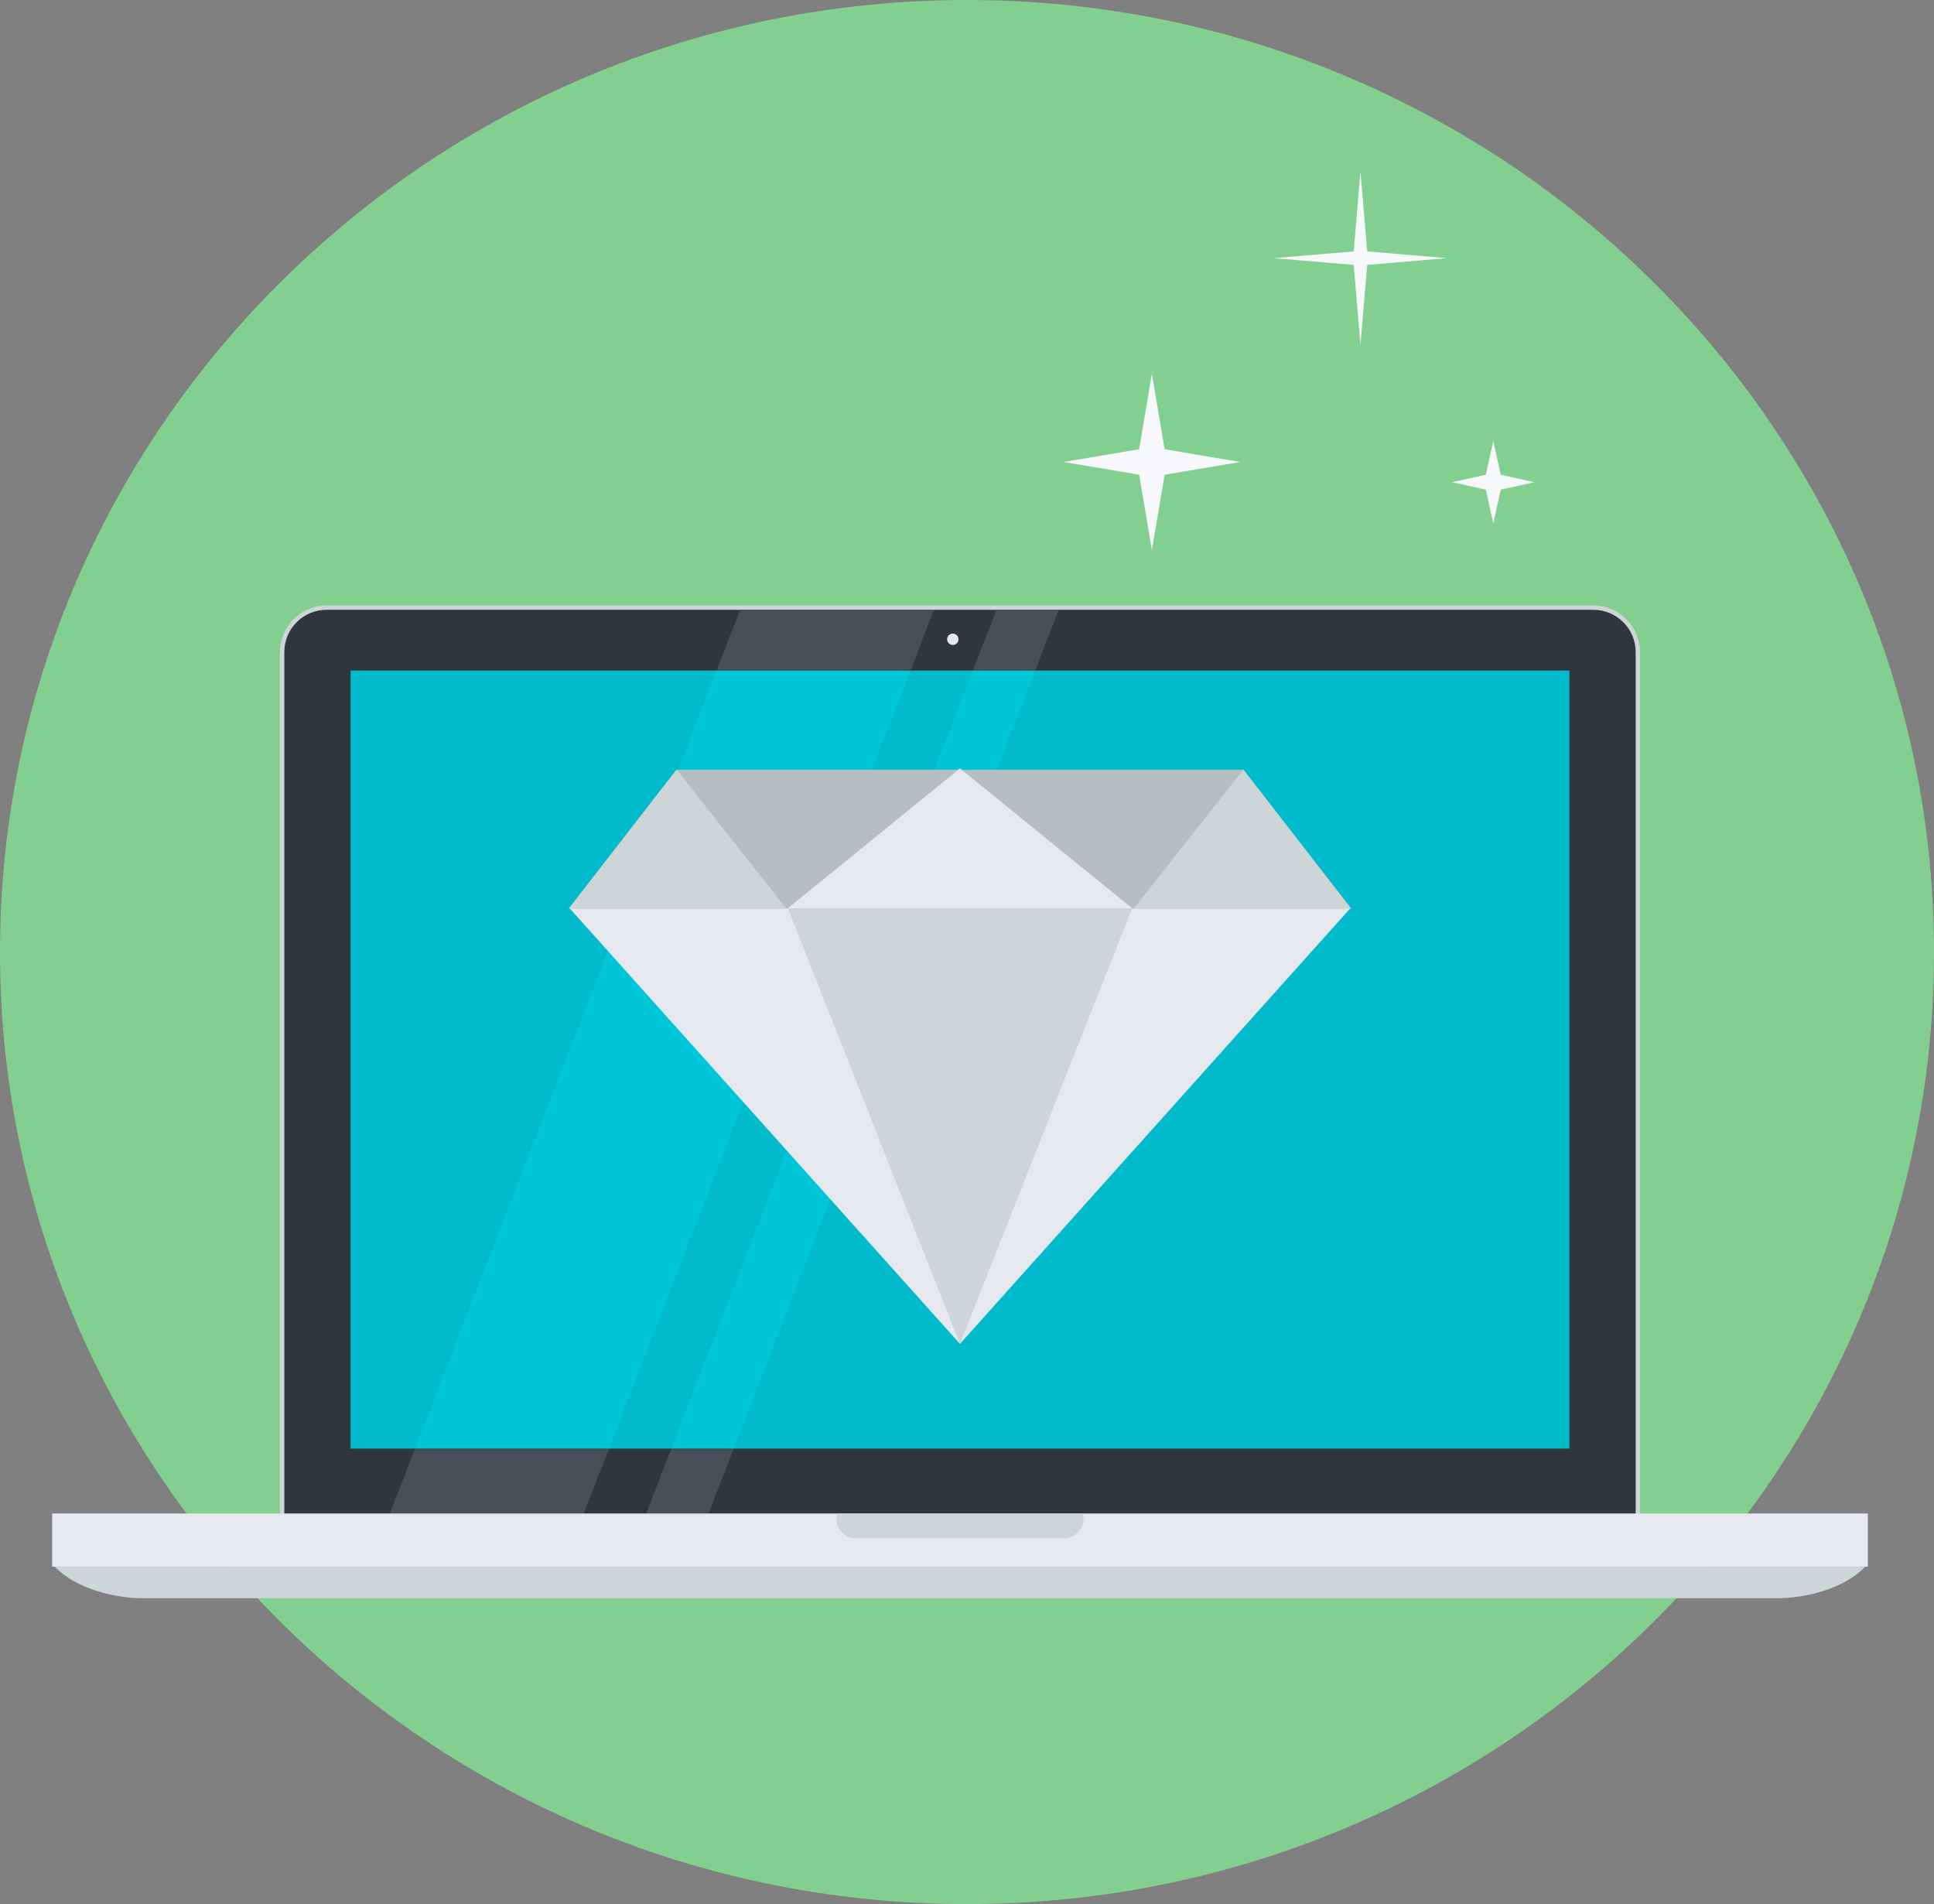 <?xml version="1.0" encoding="UTF-8" standalone="no"?>
<!-- Created with Inkscape (http://www.inkscape.org/) -->

<svg
   xmlns:dc="http://purl.org/dc/elements/1.1/"
   xmlns:cc="http://creativecommons.org/ns#"
   xmlns:rdf="http://www.w3.org/1999/02/22-rdf-syntax-ns#"
   xmlns:svg="http://www.w3.org/2000/svg"
   xmlns="http://www.w3.org/2000/svg"
   xmlns:sodipodi="http://sodipodi.sourceforge.net/DTD/sodipodi-0.dtd"
   xmlns:inkscape="http://www.inkscape.org/namespaces/inkscape"
   id="svg4211"
   version="1.1"
   inkscape:version="0.91 r13725"
   xml:space="preserve"
   width="132.5"
   height="130.438"
   viewBox="0 0 132.5 130.438"
   sodipodi:docname="my-site-ban.svg"><rect x="0" y="0" width="132.5" height="130.438" fill="#808080" stroke="none"/><defs
     id="defs4215"><clipPath
       clipPathUnits="userSpaceOnUse"
       id="clipPath4225"><path
         d="m 0,104.35 106,0 L 106,0 0,0 0,104.35 Z"
         id="path4227"
         inkscape:connector-curvature="0" /></clipPath></defs><sodipodi:namedview
     pagecolor="#ffffff"
     bordercolor="#666666"
     borderopacity="1"
     objecttolerance="10"
     gridtolerance="10"
     guidetolerance="10"
     inkscape:pageopacity="0"
     inkscape:pageshadow="2"
     inkscape:window-width="640"
     inkscape:window-height="480"
     id="namedview4213"
     showgrid="false"
     inkscape:zoom="1.8092956"
     inkscape:cx="66.25"
     inkscape:cy="65.21875"
     inkscape:window-x="0"
     inkscape:window-y="0"
     inkscape:window-maximized="0"
     inkscape:current-layer="g4219" /><g
     id="g4219"
     inkscape:groupmode="layer"
     inkscape:label="my-site-ban"
     transform="matrix(1.25,0,0,-1.25,0,130.438)"><g
       id="g4221"><g
         id="g4223"
         clip-path="url(#clipPath4225)"><g
           id="g4229"
           transform="translate(53,0)"><path
             d="m 0,0 c -29.225,0 -53,23.404 -53,52.174 0,28.769 23.775,52.176 53,52.176 29.225,0 53,-23.407 53,-52.176 C 53,23.404 29.225,0 0,0"
             style="fill:#82cf8f;fill-opacity:1;fill-rule:nonzero;stroke:none"
             id="path4231"
             inkscape:connector-curvature="0" /></g><g
           id="g4233"
           transform="translate(17.901,18.537)"><path
             d="m 0,0 c -1.41,0 -2.56,1.147 -2.56,2.56 l 0,47.513 c 0,1.412 1.15,2.561 2.56,2.561 l 69.428,0 c 1.414,0 2.56,-1.149 2.56,-2.561 l 0,-47.513 C 71.988,1.147 70.842,0 69.428,0 L 0,0 Z"
             style="fill:#cdd5d7;fill-opacity:1;fill-rule:nonzero;stroke:none"
             id="path4235"
             inkscape:connector-curvature="0" /></g><g
           id="g4237"
           transform="translate(89.649,21.097)"><path
             d="m 0,0 c 0,-1.281 -1.039,-2.321 -2.32,-2.321 l -69.428,0 c -1.281,0 -2.318,1.04 -2.318,2.321 l 0,47.514 c 0,1.281 1.037,2.32 2.318,2.32 l 69.428,0 c 1.281,0 2.32,-1.039 2.32,-2.32 L 0,0 Z"
             style="fill:#30363d;fill-opacity:1;fill-rule:nonzero;stroke:none"
             id="path4239"
             inkscape:connector-curvature="0" /></g><path
           d="m 86.017,24.961 -66.803,0 0,42.641 66.803,0 0,-42.641 z"
           style="fill:#01bacc;fill-opacity:1;fill-rule:nonzero;stroke:none"
           id="path4241"
           inkscape:connector-curvature="0" /><g
           id="g4243"
           transform="translate(52.534,69.315)"><path
             d="m 0,0 c 0,-0.17 -0.141,-0.311 -0.312,-0.311 -0.174,0 -0.311,0.141 -0.311,0.311 0,0.174 0.137,0.312 0.311,0.312 C -0.141,0.312 0,0.174 0,0"
             style="fill:#e5e8ec;fill-opacity:1;fill-rule:nonzero;stroke:none"
             id="path4245"
             inkscape:connector-curvature="0" /></g><g
           id="g4247"
           transform="translate(22.747,24.961)"><path
             d="m 0,0 10.629,0 16.527,42.641 -10.629,0 L 0,0 Z"
             style="fill:#00c6da;fill-opacity:1;fill-rule:nonzero;stroke:none"
             id="path4249"
             inkscape:connector-curvature="0" /></g><g
           id="g4251"
           transform="translate(40.212,24.961)"><path
             d="m 0,0 16.525,42.641 -3.416,0 L -3.418,0 0,0 Z"
             style="fill:#00c6da;fill-opacity:1;fill-rule:nonzero;stroke:none"
             id="path4253"
             inkscape:connector-curvature="0" /></g><g
           id="g4255"
           transform="translate(49.903,67.602)"><path
             d="m 0,0 1.291,3.329 -10.629,0 L -10.629,0 0,0 Z"
             style="fill:#484f59;fill-opacity:1;fill-rule:nonzero;stroke:none"
             id="path4257"
             inkscape:connector-curvature="0" /></g><g
           id="g4259"
           transform="translate(22.747,24.961)"><path
             d="m 0,0 -2.396,-6.186 10.628,0 L 10.629,0 0,0 Z"
             style="fill:#484f59;fill-opacity:1;fill-rule:nonzero;stroke:none"
             id="path4261"
             inkscape:connector-curvature="0" /></g><g
           id="g4263"
           transform="translate(56.737,67.602)"><path
             d="m 0,0 1.291,3.329 -3.416,0 L -3.416,0 0,0 Z"
             style="fill:#484f59;fill-opacity:1;fill-rule:nonzero;stroke:none"
             id="path4265"
             inkscape:connector-curvature="0" /></g><g
           id="g4267"
           transform="translate(36.794,24.961)"><path
             d="m 0,0 -2.396,-6.186 3.416,0 L 3.418,0 0,0 Z"
             style="fill:#484f59;fill-opacity:1;fill-rule:nonzero;stroke:none"
             id="path4269"
             inkscape:connector-curvature="0" /></g><path
           d="m 102.374,18.492 -99.516,0 0,2.913 99.516,0 0,-2.913 z"
           style="fill:#e5e8ec;fill-opacity:1;fill-rule:nonzero;stroke:none"
           id="path4271"
           inkscape:connector-curvature="0" /><g
           id="g4273"
           transform="translate(3.003,18.492)"><path
             d="m 0,0 c 1.178,-1.244 3.34,-1.732 4.832,-1.732 l 89.561,0 c 1.492,0 3.658,0.488 4.832,1.732 L 0,0 Z"
             style="fill:#cdd5d7;fill-opacity:1;fill-rule:nonzero;stroke:none"
             id="path4275"
             inkscape:connector-curvature="0" /></g><g
           id="g4277"
           transform="translate(45.856,21.405)"><path
             d="m 0,0 0,-0.312 c 0,-0.576 0.465,-1.042 1.039,-1.042 l 11.441,0 c 0.573,0 1.04,0.466 1.04,1.042 L 13.52,0 0,0 Z"
             style="fill:#cdd5d7;fill-opacity:1;fill-rule:nonzero;stroke:none"
             id="path4279"
             inkscape:connector-curvature="0" /></g><g
           id="g4281"
           transform="translate(52.614,30.701)"><path
             d="m 0,0 -10.716,11.96 -10.719,11.958 21.435,0 21.437,0 L 10.718,11.96 0,0 Z"
             style="fill:#e5e8ec;fill-opacity:1;fill-rule:nonzero;stroke:none"
             id="path4283"
             inkscape:connector-curvature="0" /></g><g
           id="g4285"
           transform="translate(52.614,30.701)"><path
             d="m 0,0 -4.724,11.96 -4.723,11.958 9.447,0 9.452,0 L 4.726,11.96 0,0 Z"
             style="fill:#cdd5d7;fill-opacity:1;fill-rule:nonzero;stroke:none"
             id="path4287"
             inkscape:connector-curvature="0" /></g><g
           id="g4289"
           transform="translate(31.18,54.562)"><path
             d="M 0,0 21.435,0 42.871,0 36.972,7.602 5.897,7.602 0,0 Z"
             style="fill:#b7bec0;fill-opacity:1;fill-rule:nonzero;stroke:none"
             id="path4291"
             inkscape:connector-curvature="0" /></g><g
           id="g4293"
           transform="translate(52.614,62.24)"><path
             d="m 0,0 -9.447,-7.678 9.447,0 9.452,0 L 0,0 Z"
             style="fill:#e5e8ec;fill-opacity:1;fill-rule:nonzero;stroke:none"
             id="path4295"
             inkscape:connector-curvature="0" /></g><g
           id="g4297"
           transform="translate(43.09,54.562)"><path
             d="m 0,0 -5.996,7.602 -0.017,0 L -11.91,0 0,0 Z"
             style="fill:#cdd5d7;fill-opacity:1;fill-rule:nonzero;stroke:none"
             id="path4299"
             inkscape:connector-curvature="0" /></g><g
           id="g4301"
           transform="translate(62.144,54.562)"><path
             d="m 0,0 5.994,7.602 0.014,0 L 11.907,0 0,0 Z"
             style="fill:#cdd5d7;fill-opacity:1;fill-rule:nonzero;stroke:none"
             id="path4303"
             inkscape:connector-curvature="0" /></g><g
           id="g4305"
           transform="translate(81.844,80.178)"><path
             d="M 0,0 0.41,-1.845 2.254,-2.254 0.41,-2.662 0,-4.507 -0.408,-2.662 -2.254,-2.254 -0.408,-1.845 0,0 Z"
             style="fill:#f7f8fc;fill-opacity:1;fill-rule:nonzero;stroke:none"
             id="path4307"
             inkscape:connector-curvature="0" /></g><g
           id="g4309"
           transform="translate(74.564,94.949)"><path
             d="M 0,0 0.371,-4.377 4.748,-4.746 0.371,-5.116 0,-9.494 l -0.369,4.378 -4.377,0.37 4.377,0.369 L 0,0 Z"
             style="fill:#f7f8fc;fill-opacity:1;fill-rule:nonzero;stroke:none"
             id="path4311"
             inkscape:connector-curvature="0" /></g><g
           id="g4313"
           transform="translate(63.133,83.869)"><path
             d="M 0,0 0.699,-4.139 4.838,-4.837 0.699,-5.536 0,-9.674 -0.697,-5.536 -4.836,-4.837 -0.697,-4.139 0,0 Z"
             style="fill:#f7f8fc;fill-opacity:1;fill-rule:nonzero;stroke:none"
             id="path4315"
             inkscape:connector-curvature="0" /></g></g></g></g></svg>